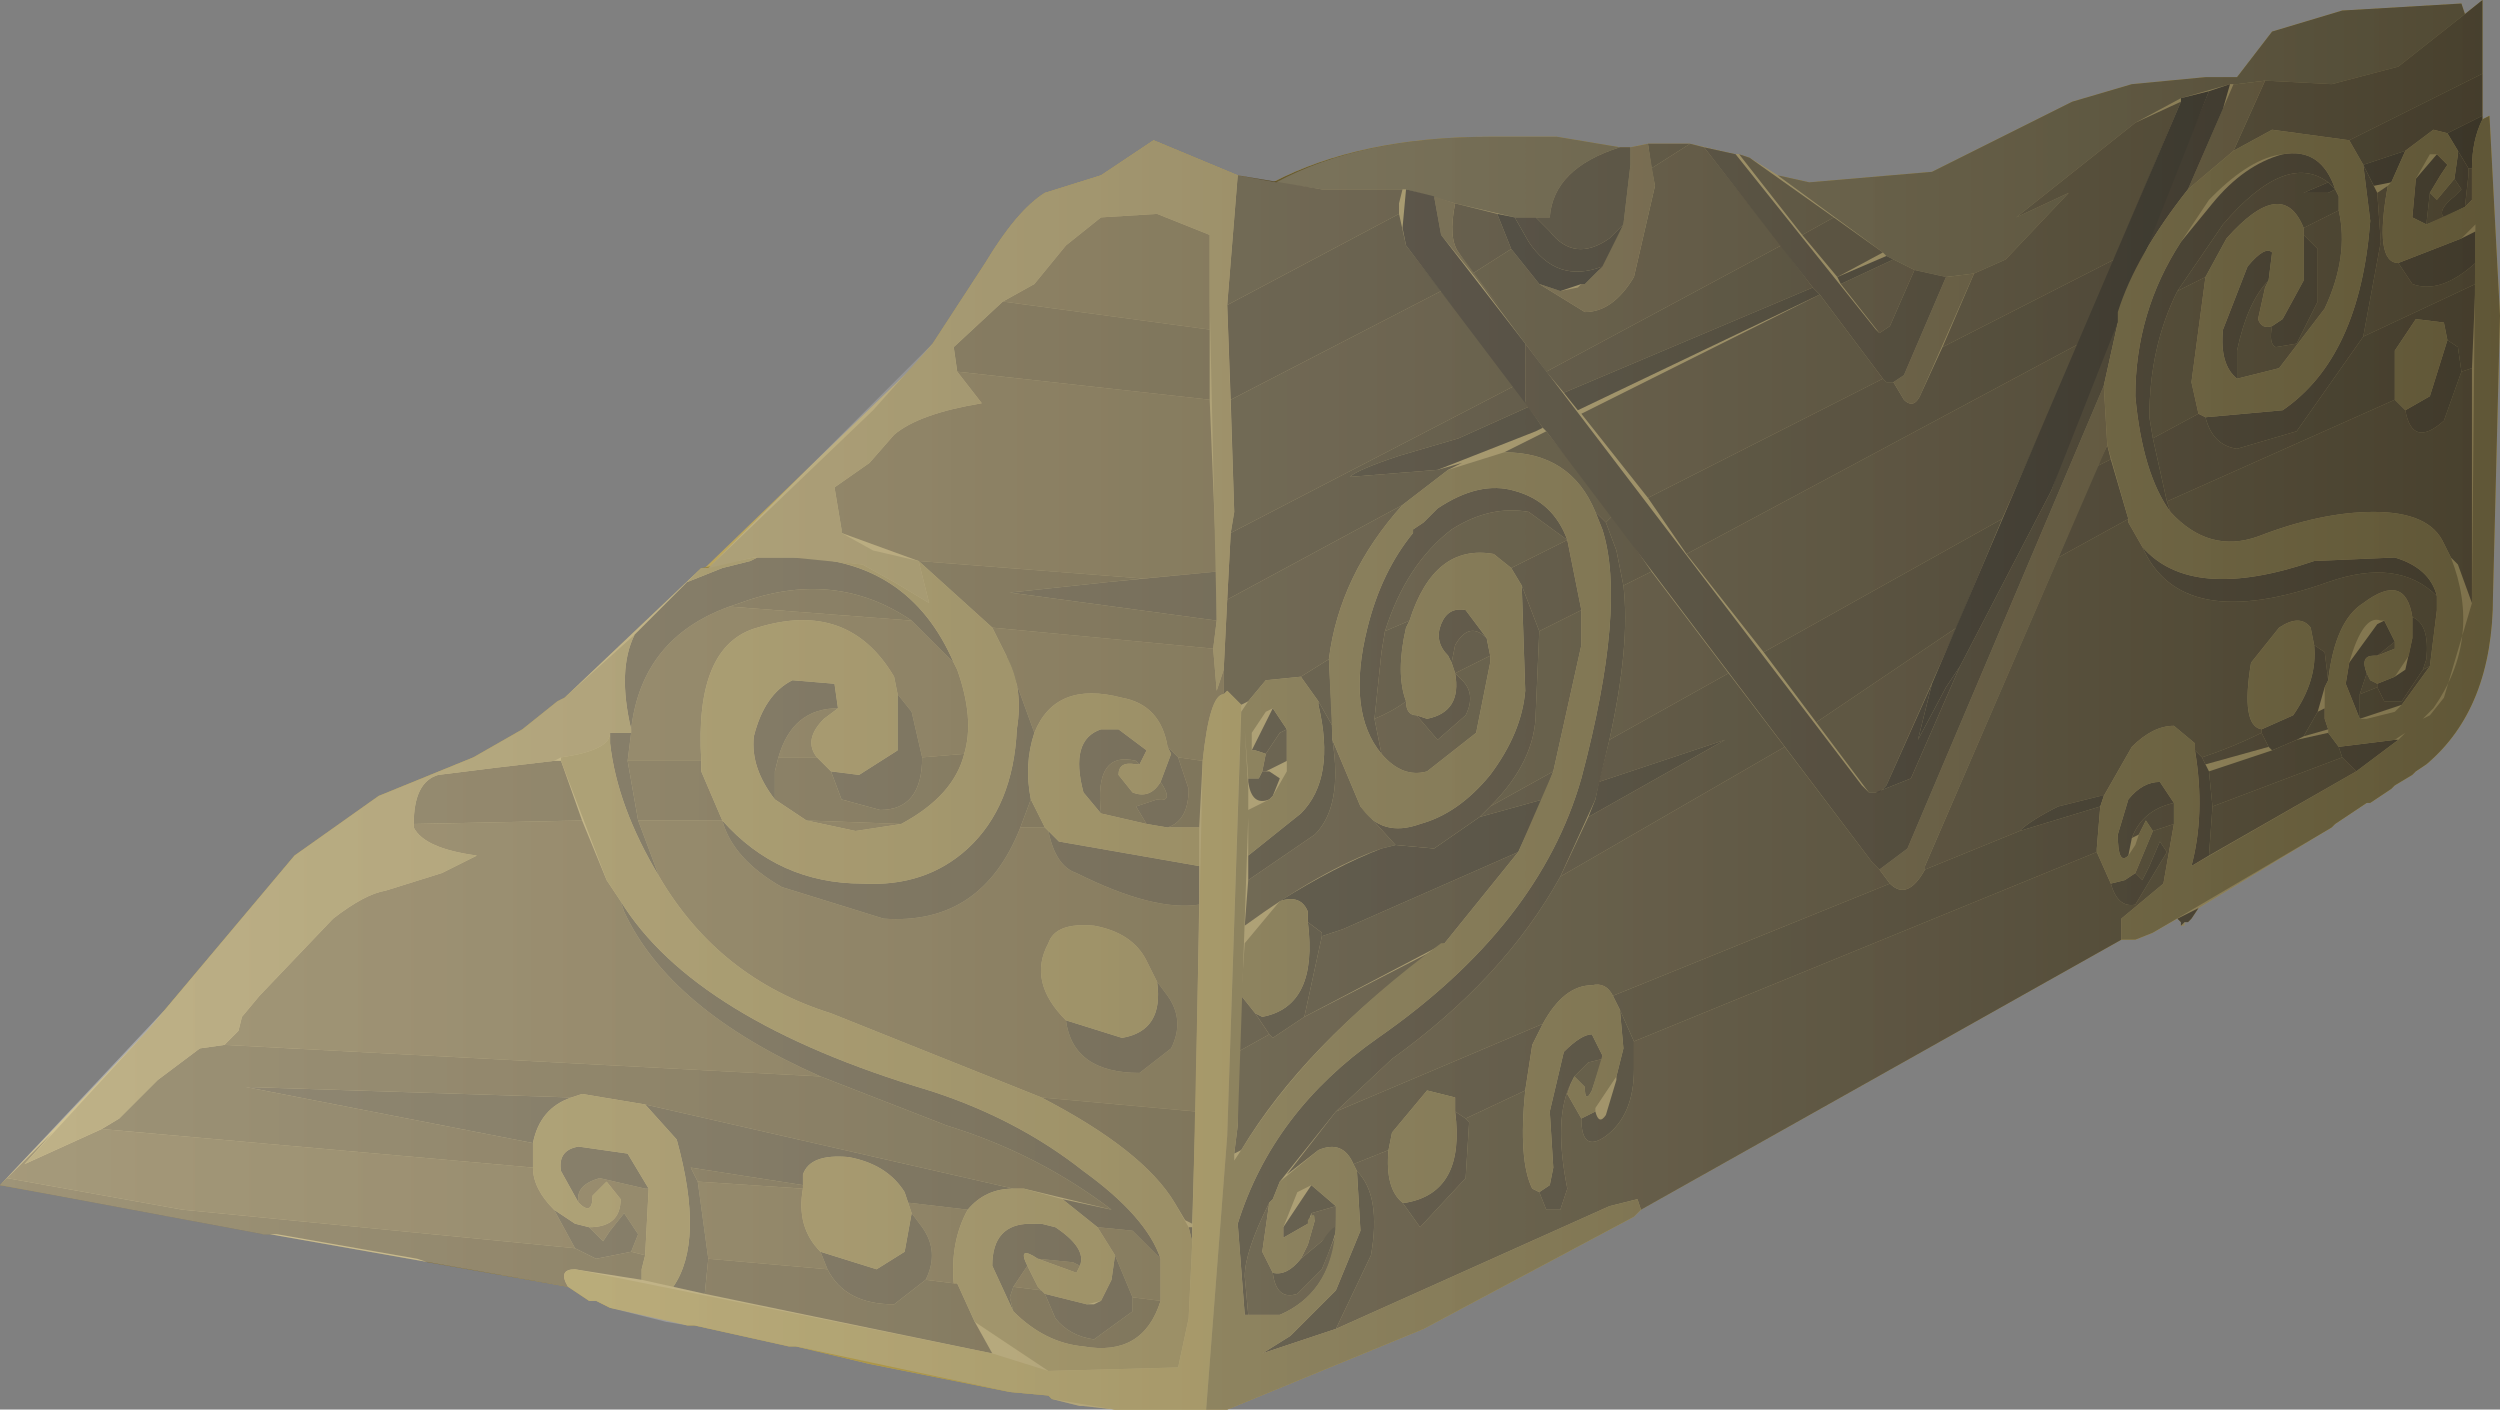 <?xml version="1.0" encoding="UTF-8" standalone="no"?>
<svg xmlns:xlink="http://www.w3.org/1999/xlink" height="20.1px" width="35.65px" xmlns="http://www.w3.org/2000/svg">
  <rect width="100%" height="100%" fill="#808080" stroke="none"/>
  <g transform="matrix(1.0, 0.0, 0.0, 1.0, 0.0, 0.0)">
    <use height="20.1" transform="matrix(1.0, 0.0, 0.0, 1.0, 0.0, 0.0)" width="35.65" xlink:href="#shape0"/>
    <use height="20.1" transform="matrix(1.0, 0.0, 0.0, 1.0, 0.0, 0.0)" width="35.65" xlink:href="#sprite0"/>
  </g>
  <defs>
    <g id="shape0" transform="matrix(1.0, 0.0, 0.0, 1.0, 0.0, 0.0)">
      <path d="M4.2 12.2 L5.4 11.35 6.75 10.8 7.45 10.4 7.95 10.0 8.05 9.95 10.0 8.1 10.05 8.1 13.0 5.25 13.3 4.9 14.05 3.75 Q14.5 3.0 14.9 2.75 L15.7 2.5 16.45 2.0 17.65 2.5 18.15 2.6 Q19.4 1.95 21.25 1.95 L22.2 1.95 23.1 2.1 23.25 2.1 23.5 2.05 24.1 2.05 24.75 2.2 24.8 2.2 24.95 2.25 25.35 2.5 25.8 2.6 27.55 2.45 29.55 1.45 30.4 1.2 31.45 1.1 31.9 1.1 32.4 0.45 33.4 0.15 35.1 0.05 35.15 0.2 35.4 0.0 35.4 1.7 35.5 1.65 35.65 4.5 35.55 8.5 Q35.55 10.1 34.6 10.9 L34.45 11.0 34.4 11.05 34.15 11.2 34.1 11.25 33.8 11.45 33.75 11.45 33.3 11.75 33.25 11.8 31.35 12.95 31.25 13.1 31.2 13.15 31.15 13.15 31.15 13.2 31.1 13.2 31.1 13.15 31.05 13.1 30.7 13.3 30.45 13.4 30.25 13.4 23.4 17.25 23.3 17.35 20.3 18.95 17.5 20.1 15.9 20.1 15.45 20.05 15.4 20.05 15.0 19.95 14.95 19.9 14.4 19.85 12.4 19.45 11.35 19.2 11.25 19.2 9.9 18.9 9.8 18.9 9.45 18.8 8.7 18.65 8.5 18.55 8.4 18.55 8.1 18.35 3.85 17.6 3.75 17.6 3.65 17.55 0.0 16.9 2.1 14.7 2.35 14.4 4.2 12.2" fill="#bba55d" fill-rule="evenodd" stroke="none"/>
      <path d="M33.4 0.15 L35.1 0.05 35.15 0.2 34.2 0.95 33.25 1.2 32.3 1.15 31.9 1.2 31.8 1.2 31.1 1.4 30.45 1.75 28.75 3.1 29.5 2.75 28.6 3.7 28.15 3.9 27.75 3.95 27.3 3.85 26.9 3.65 26.85 3.6 25.35 2.5 25.8 2.6 27.55 2.45 29.55 1.45 30.4 1.2 31.45 1.1 31.9 1.1 32.4 0.45 33.4 0.15" fill="#665a31" fill-rule="evenodd" stroke="none"/>
      <path d="M21.6 3.1 L20.75 2.9 20.05 2.7 18.85 2.7 18.15 2.6 Q19.4 1.95 21.25 1.95 L22.2 1.95 23.1 2.1 Q22.15 2.4 22.1 3.1 L21.6 3.1" fill="#665a31" fill-rule="evenodd" stroke="none"/>
      <path d="M14.8 17.95 L15.3 18.0 15.4 18.05 15.35 18.15 14.8 17.95" fill="#766434" fill-rule="evenodd" stroke="none"/>
      <path d="M14.45 18.35 L14.65 18.05 14.8 18.35 14.85 18.4 14.45 18.35" fill="#766434" fill-rule="evenodd" stroke="none"/>
      <path d="M16.25 15.3 L16.7 14.95 Q16.9 14.55 16.65 14.2 L16.5 14.0 16.35 13.7 Q16.15 13.3 15.6 13.2 15.05 13.15 14.95 13.45 14.65 14.0 15.2 14.55 15.3 15.3 16.25 15.3 M11.85 14.45 Q10.25 13.95 9.4 12.5 L9.1 11.7 10.3 11.7 Q10.45 12.25 11.15 12.65 L12.6 13.1 Q14.0 13.2 14.55 11.8 L14.9 11.8 14.95 11.85 Q15.05 12.35 15.35 12.45 16.45 13.0 17.1 12.9 L17.05 15.85 14.85 15.65 11.85 14.45" fill="#766434" fill-rule="evenodd" stroke="none"/>
      <path d="M8.65 12.55 L8.85 12.85 8.9 13.0 Q9.55 14.4 11.7 15.35 L3.2 14.9 3.4 14.7 3.45 14.5 3.7 14.2 4.75 13.1 Q5.2 12.75 5.5 12.7 L6.3 12.45 6.8 12.2 Q6.05 12.1 5.9 11.8 L5.9 11.75 8.3 11.7 8.65 12.55" fill="#766434" fill-rule="evenodd" stroke="none"/>
      <path d="M9.2 16.95 L9.25 16.95 9.2 17.9 9.0 17.85 9.1 17.6 8.9 17.3 8.7 17.55 8.6 17.7 8.4 17.5 Q8.85 17.5 8.85 17.1 L8.65 16.85 8.45 17.05 Q8.45 17.35 8.25 17.15 8.2 16.9 8.55 16.8 L9.2 16.95" fill="#766434" fill-rule="evenodd" stroke="none"/>
      <path d="M8.95 10.85 L9.0 10.45 9.0 10.4 Q9.15 9.1 10.4 8.65 L13.0 8.85 13.6 9.45 13.65 9.55 Q13.9 10.25 13.75 10.75 L13.15 10.8 13.0 10.15 12.8 9.9 12.75 9.65 Q12.1 8.55 10.8 8.95 9.9 9.2 10.0 10.85 L8.95 10.85" fill="#766434" fill-rule="evenodd" stroke="none"/>
      <path d="M16.55 17.95 L16.55 18.55 16.15 18.5 15.9 17.9 15.65 17.5 16.15 17.55 16.55 17.95" fill="#766434" fill-rule="evenodd" stroke="none"/>
      <path d="M12.0 7.6 L12.0 7.55 11.9 6.95 12.4 6.6 12.75 6.2 Q13.1 5.9 14.0 5.75 L13.65 5.3 17.25 5.7 17.35 8.15 16.3 8.25 13.1 8.0 12.0 7.6" fill="#766434" fill-rule="evenodd" stroke="none"/>
      <path d="M11.1 10.8 Q11.3 10.1 11.95 10.1 L11.75 10.25 Q11.45 10.55 11.65 10.8 L11.1 10.8" fill="#766434" fill-rule="evenodd" stroke="none"/>
      <path d="M13.0 17.3 L12.95 17.15 13.8 17.25 Q13.55 17.7 13.6 18.3 L13.2 18.25 Q13.4 17.85 13.15 17.5 L13.0 17.3" fill="#766434" fill-rule="evenodd" stroke="none"/>
      <path d="M12.2 11.85 L11.5 11.7 12.85 11.75 12.2 11.85" fill="#766434" fill-rule="evenodd" stroke="none"/>
      <path d="M11.45 16.95 Q11.35 17.5 11.7 17.85 L11.8 18.1 10.1 17.95 9.95 16.85 11.45 16.95" fill="#766434" fill-rule="evenodd" stroke="none"/>
      <path d="M7.9 17.25 L8.2 17.8 2.6 17.25 0.1 16.8 0.75 16.15 0.35 16.6 1.45 16.1 7.6 16.65 Q7.6 16.95 7.9 17.25" fill="#766434" fill-rule="evenodd" stroke="none"/>
      <path d="M14.35 9.35 L14.15 8.95 17.3 9.25 17.35 9.85 17.45 9.55 17.45 9.9 Q17.25 9.9 17.15 10.85 L16.8 10.8 16.65 10.65 Q16.55 10.05 16.0 9.95 15.05 9.7 14.75 10.45 L14.35 9.35" fill="#766434" fill-rule="evenodd" stroke="none"/>
      <path d="M17.25 4.7 L14.3 4.3 14.75 4.05 15.2 3.5 15.7 3.1 16.5 3.05 17.25 3.35 17.25 4.3 17.25 4.7" fill="#766434" fill-rule="evenodd" stroke="none"/>
      <path d="M8.2 17.8 L8.5 17.95 9.0 17.85 9.2 17.9 9.15 18.1 9.15 18.25 8.2 18.1 Q7.95 18.1 8.1 18.35 L6.1 18.0 5.95 17.95 3.95 17.6 3.75 17.6 0.0 16.9 0.1 16.8 2.6 17.25 8.2 17.8" fill="#6a5a2f" fill-rule="evenodd" stroke="none"/>
      <path d="M16.15 18.7 L16.15 18.5 16.55 18.55 Q16.3 19.35 15.45 19.2 14.9 19.15 14.45 18.7 L14.4 18.5 14.45 18.35 14.85 18.4 14.9 18.45 15.05 18.8 Q15.25 19.05 15.6 19.1 L16.15 18.7" fill="#6a5a2f" fill-rule="evenodd" stroke="none"/>
      <path d="M10.05 18.45 L10.1 17.95 11.8 18.1 Q12.05 18.6 12.75 18.6 L13.2 18.25 13.6 18.3 13.65 18.3 13.9 18.85 14.15 19.3 10.05 18.45" fill="#6a5a2f" fill-rule="evenodd" stroke="none"/>
      <path d="M8.3 15.6 L8.15 15.65 3.5 15.5 7.6 16.3 7.6 16.65 1.45 16.1 1.7 15.95 2.25 15.4 2.85 14.95 3.2 14.9 11.7 15.35 13.5 16.05 Q14.8 16.45 15.85 17.25 L14.6 16.95 14.45 16.95 9.2 15.75 8.3 15.6" fill="#6a5a2f" fill-rule="evenodd" stroke="none"/>
      <path d="M16.75 17.15 Q16.3 16.4 14.85 15.65 L17.05 15.85 17.0 17.45 16.9 17.4 16.75 17.15" fill="#6a5a2f" fill-rule="evenodd" stroke="none"/>
      <path d="M9.95 16.85 L9.85 16.65 11.45 16.9 11.45 16.95 9.95 16.85" fill="#6a5a2f" fill-rule="evenodd" stroke="none"/>
      <path d="M14.9 11.8 L14.55 11.8 14.7 11.4 14.9 11.8" fill="#6a5a2f" fill-rule="evenodd" stroke="none"/>
      <path d="M12.85 11.75 L11.5 11.7 11.05 11.4 11.05 11.0 11.1 10.8 11.65 10.8 11.85 11.0 12.0 11.4 12.55 11.55 Q13.15 11.55 13.15 10.8 L13.75 10.75 Q13.6 11.35 12.85 11.75" fill="#6a5a2f" fill-rule="evenodd" stroke="none"/>
      <path d="M8.0 10.85 L8.3 11.7 5.9 11.75 Q5.9 11.15 6.25 11.05 L7.05 10.95 7.9 10.85 8.0 10.85" fill="#6a5a2f" fill-rule="evenodd" stroke="none"/>
      <path d="M9.1 11.7 L8.95 10.85 10.0 10.85 10.0 11.0 10.3 11.7 9.1 11.7" fill="#6a5a2f" fill-rule="evenodd" stroke="none"/>
      <path d="M17.15 10.85 L17.1 11.8 16.65 11.8 Q16.95 11.7 16.95 11.25 L16.8 10.8 17.15 10.85" fill="#6a5a2f" fill-rule="evenodd" stroke="none"/>
      <path d="M16.15 11.3 Q16.4 11.4 16.55 11.15 16.75 11.45 16.5 11.4 L16.2 11.5 16.35 11.75 15.7 11.6 Q15.6 10.7 16.2 10.85 L16.25 10.9 16.2 10.9 Q15.95 10.85 15.95 11.05 L16.15 11.3" fill="#6a5a2f" fill-rule="evenodd" stroke="none"/>
      <path d="M17.25 5.7 L13.65 5.3 13.6 4.95 14.3 4.3 17.25 4.7 17.25 5.7" fill="#6a5a2f" fill-rule="evenodd" stroke="none"/>
      <path d="M10.4 8.65 L10.55 8.6 Q11.9 8.1 13.0 8.85 L10.4 8.65" fill="#6a5a2f" fill-rule="evenodd" stroke="none"/>
      <path d="M15.8 8.3 L14.4 8.45 17.35 8.85 17.3 9.25 14.15 8.95 13.1 8.0 16.3 8.25 15.8 8.3" fill="#6a5a2f" fill-rule="evenodd" stroke="none"/>
      <path d="M15.8 8.3 L17.35 8.15 17.35 8.85 14.4 8.45 15.8 8.3" fill="#5c4f2d" fill-rule="evenodd" stroke="none"/>
      <path d="M17.0 17.7 L16.95 17.5 17.0 17.5 17.0 17.7" fill="#5c4f2d" fill-rule="evenodd" stroke="none"/>
      <path d="M7.6 16.3 L3.5 15.5 8.15 15.65 Q7.7 15.8 7.6 16.3" fill="#5c4f2d" fill-rule="evenodd" stroke="none"/>
      <path d="M27.9 8.95 L26.9 11.2 26.8 11.3 26.65 11.3 25.9 10.3 27.9 8.95" fill="#554825" fill-rule="evenodd" stroke="none"/>
      <path d="M29.9 12.15 L30.1 12.6 Q30.2 12.95 30.45 12.9 L30.9 12.15 30.8 12.0 30.65 12.35 30.55 12.55 30.45 12.45 30.7 11.85 31.0 11.75 30.85 12.6 30.25 13.1 30.25 13.4 23.4 17.25 23.35 17.1 22.95 17.2 19.05 18.95 19.55 17.9 Q19.7 17.05 19.35 16.7 L19.3 16.6 19.8 16.4 Q19.75 16.95 20.0 17.15 L20.25 17.5 20.9 16.8 20.95 16.0 20.9 15.95 21.75 15.55 Q21.65 16.55 21.85 16.95 L21.95 17.0 22.05 17.25 22.25 17.25 22.35 16.95 Q22.15 15.95 22.4 15.45 L22.35 15.6 22.55 15.95 Q22.55 16.45 22.9 16.2 23.3 15.9 23.3 15.25 L23.3 14.85 29.9 12.15" fill="#554825" fill-rule="evenodd" stroke="none"/>
      <path d="M18.6 14.5 L20.45 13.55 Q18.6 14.9 17.7 16.4 L17.6 16.45 17.65 16.05 17.65 15.0 18.1 14.75 18.15 14.8 18.6 14.5" fill="#554825" fill-rule="evenodd" stroke="none"/>
      <path d="M21.9 10.15 L21.95 9.0 22.55 8.7 22.55 9.2 22.15 11.0 21.25 11.5 Q21.9 10.85 21.9 10.15" fill="#554825" fill-rule="evenodd" stroke="none"/>
      <path d="M18.85 2.7 L20.0 2.7 19.95 2.9 19.95 3.05 17.5 4.35 17.65 2.5 18.85 2.7" fill="#554825" fill-rule="evenodd" stroke="none"/>
      <path d="M20.85 9.7 L20.75 9.6 21.25 9.35 21.25 9.45 21.05 10.45 20.35 11.0 Q20.0 11.1 19.7 10.75 L19.6 10.25 Q19.85 10.15 20.05 10.0 20.05 10.2 20.2 10.2 L20.5 10.55 20.9 10.2 Q21.05 9.9 20.85 9.7" fill="#554825" fill-rule="evenodd" stroke="none"/>
      <path d="M34.85 6.0 L35.1 5.3 35.25 5.25 35.25 8.6 35.05 8.05 34.95 7.95 34.85 7.75 Q34.65 7.3 33.85 7.3 33.1 7.3 32.2 7.65 31.5 7.9 30.95 7.3 L30.9 7.15 34.15 5.7 34.3 5.85 Q34.4 6.4 34.85 6.0" fill="#554825" fill-rule="evenodd" stroke="none"/>
      <path d="M33.6 11.0 L31.5 12.2 31.55 11.5 33.4 10.8 33.6 11.0" fill="#554825" fill-rule="evenodd" stroke="none"/>
      <path d="M35.25 2.4 L35.25 2.85 35.15 2.95 35.2 2.5 35.2 2.4 35.25 2.4" fill="#554825" fill-rule="evenodd" stroke="none"/>
      <path d="M35.0 2.8 Q34.75 3.0 34.85 3.1 L34.6 3.2 34.65 2.75 34.75 2.85 35.0 2.55 35.1 2.7 35.0 2.8" fill="#554825" fill-rule="evenodd" stroke="none"/>
      <path d="M22.45 15.35 L22.65 15.15 22.85 15.1 22.7 15.55 Q22.6 15.75 22.6 15.5 L22.45 15.35" fill="#554825" fill-rule="evenodd" stroke="none"/>
      <path d="M26.8 12.4 L26.95 12.6 23.0 14.2 Q22.9 14.0 22.7 14.05 22.3 14.05 22.0 14.6 L19.05 15.85 19.85 15.1 Q21.45 13.95 22.25 12.5 L25.45 10.65 26.7 12.3 26.8 12.4" fill="#554825" fill-rule="evenodd" stroke="none"/>
      <path d="M33.2 8.3 Q34.2 7.95 34.75 8.5 L34.75 8.7 34.65 9.5 34.55 9.55 34.6 9.4 Q34.65 8.9 34.4 8.8 34.3 8.15 33.7 8.6 33.3 8.85 33.2 9.7 L33.15 9.3 33.0 9.2 32.95 8.95 Q32.8 8.75 32.5 8.95 L32.1 9.45 Q31.95 10.35 32.25 10.4 L32.25 10.45 Q31.85 10.65 31.4 10.8 L31.3 10.7 31.3 10.6 31.0 10.35 Q30.7 10.35 30.4 10.65 L30.0 11.35 29.95 11.35 29.35 11.5 Q28.95 11.7 28.8 11.85 L27.45 12.4 27.45 12.35 29.35 7.95 30.35 7.4 30.35 7.45 30.55 7.8 Q31.1 9.05 33.2 8.3" fill="#554825" fill-rule="evenodd" stroke="none"/>
      <path d="M23.15 8.35 L23.55 8.15 24.65 9.6 22.95 10.55 Q23.25 9.2 23.15 8.35" fill="#554825" fill-rule="evenodd" stroke="none"/>
      <path d="M18.75 11.9 Q19.15 11.5 19.0 10.55 L19.4 11.5 19.9 12.05 19.7 12.1 Q18.85 12.4 17.75 13.2 L17.8 12.55 18.75 11.9" fill="#554825" fill-rule="evenodd" stroke="none"/>
      <path d="M33.9 9.8 L33.65 9.9 33.75 9.6 33.8 9.7 33.9 9.75 33.9 9.8" fill="#554825" fill-rule="evenodd" stroke="none"/>
      <path d="M17.45 9.55 L17.5 8.55 20.0 7.2 Q19.1 8.2 18.95 9.4 L18.55 9.65 18.05 9.7 17.8 10.0 17.7 10.05 17.5 9.85 17.45 9.9 17.45 9.55" fill="#554825" fill-rule="evenodd" stroke="none"/>
      <path d="M33.9 9.35 L34.15 9.15 34.15 9.25 33.9 9.35" fill="#554825" fill-rule="evenodd" stroke="none"/>
      <path d="M26.25 4.05 L27.0 3.7 27.3 3.85 26.95 4.65 26.8 4.75 26.25 4.05" fill="#554825" fill-rule="evenodd" stroke="none"/>
      <path d="M30.65 5.95 Q30.65 4.95 31.05 4.15 L31.45 3.95 31.25 5.45 31.35 5.9 30.7 6.25 30.65 5.95" fill="#554825" fill-rule="evenodd" stroke="none"/>
      <path d="M30.1 6.55 L29.9 6.65 30.05 6.35 30.1 6.55" fill="#554825" fill-rule="evenodd" stroke="none"/>
      <path d="M33.05 3.55 L32.85 3.35 32.85 3.25 33.35 3.0 Q33.5 3.65 33.15 4.4 L32.5 5.25 31.9 5.4 31.9 5.0 Q32.05 4.3 32.35 4.0 L32.3 4.1 32.2 4.55 Q32.25 4.7 32.4 4.65 32.35 4.9 32.45 4.95 L32.75 4.9 33.05 4.3 33.05 3.55" fill="#554825" fill-rule="evenodd" stroke="none"/>
      <path d="M22.55 5.9 L25.95 4.2 26.85 5.4 23.5 7.1 22.55 5.9" fill="#554825" fill-rule="evenodd" stroke="none"/>
      <path d="M24.95 2.25 L26.15 3.1 25.7 3.35 24.8 2.2 24.95 2.25" fill="#554825" fill-rule="evenodd" stroke="none"/>
      <path d="M22.35 7.7 L21.55 8.1 21.3 7.9 Q20.45 7.75 20.1 8.85 L19.75 9.0 Q20.05 8.05 20.7 7.55 21.25 7.2 21.8 7.3 L22.35 7.7" fill="#554825" fill-rule="evenodd" stroke="none"/>
      <path d="M22.05 5.3 L21.0 3.9 21.55 3.55 21.95 4.05 22.6 4.45 Q23.0 4.45 23.3 3.95 L23.6 2.65 23.55 2.4 24.1 2.05 24.3 2.1 25.4 3.5 22.05 5.3" fill="#554825" fill-rule="evenodd" stroke="none"/>
      <path d="M35.4 1.05 L33.5 2.0 32.4 1.85 31.85 2.15 32.3 1.15 33.25 1.2 34.2 0.95 35.15 0.2 35.4 0.0 35.4 1.05" fill="#554825" fill-rule="evenodd" stroke="none"/>
      <path d="M23.0 7.35 L22.9 7.45 22.75 7.3 Q22.4 6.45 21.45 6.45 L22.05 6.15 23.0 7.35" fill="#554825" fill-rule="evenodd" stroke="none"/>
      <path d="M28.55 7.4 L25.15 9.3 24.05 7.9 29.65 4.9 28.55 7.4" fill="#554825" fill-rule="evenodd" stroke="none"/>
      <path d="M33.95 3.45 L33.9 2.75 34.05 2.65 Q33.85 3.75 34.2 3.75 L34.4 4.05 Q34.8 4.2 35.3 3.75 L35.3 4.05 33.7 4.8 33.95 3.45" fill="#554825" fill-rule="evenodd" stroke="none"/>
      <path d="M30.15 3.7 L27.7 4.95 28.15 3.9 28.6 3.7 29.5 2.75 28.75 3.1 30.45 1.75 31.1 1.45 30.15 3.7" fill="#554825" fill-rule="evenodd" stroke="none"/>
      <path d="M18.7 17.35 L18.7 17.3 19.05 17.2 19.05 17.35 19.05 17.5 18.85 17.7 18.55 17.95 18.65 17.75 18.75 17.4 18.7 17.35 18.65 17.45 18.65 17.4 18.7 17.35 M18.15 18.15 Q18.2 18.55 18.5 18.45 L18.85 18.1 19.05 17.6 Q18.95 18.45 18.25 18.75 L17.8 18.75 17.75 18.2 Q17.75 17.85 18.1 17.15 L18.0 17.85 18.15 18.15" fill="#554825" fill-rule="evenodd" stroke="none"/>
      <path d="M21.6 5.5 L17.55 7.6 17.6 7.3 17.55 5.7 20.55 4.15 21.6 5.5" fill="#554825" fill-rule="evenodd" stroke="none"/>
      <path d="M34.55 9.55 L34.65 9.5 34.25 10.05 33.65 10.25 33.65 9.9 33.9 9.8 34.0 10.0 34.25 10.0 34.55 9.55" fill="#4e4222" fill-rule="evenodd" stroke="none"/>
      <path d="M31.45 10.9 L31.4 10.8 Q31.85 10.65 32.25 10.45 L32.35 10.65 31.45 10.9" fill="#4e4222" fill-rule="evenodd" stroke="none"/>
      <path d="M32.85 10.5 L33.05 10.15 33.15 10.1 33.15 10.25 33.2 10.4 32.85 10.5" fill="#4e4222" fill-rule="evenodd" stroke="none"/>
      <path d="M31.0 11.45 L31.0 11.75 30.7 11.85 30.6 11.7 30.5 11.9 30.4 11.95 Q30.55 11.55 31.0 11.45" fill="#4e4222" fill-rule="evenodd" stroke="none"/>
      <path d="M27.45 12.4 L28.8 11.85 29.95 11.5 29.9 12.1 29.9 12.15 23.3 14.85 23.1 14.4 23.0 14.2 26.95 12.6 Q27.2 12.85 27.45 12.4" fill="#4e4222" fill-rule="evenodd" stroke="none"/>
      <path d="M32.4 10.7 L32.75 10.55 33.2 10.45 33.35 10.65 33.4 10.8 31.55 11.5 31.5 11.0 32.4 10.7" fill="#4e4222" fill-rule="evenodd" stroke="none"/>
      <path d="M22.0 14.6 L21.85 14.9 21.75 15.55 20.9 15.95 20.75 15.85 20.75 15.65 20.35 15.55 19.85 16.15 19.8 16.4 19.3 16.6 Q19.15 16.25 18.8 16.4 L18.35 16.75 19.05 15.85 22.0 14.6" fill="#4e4222" fill-rule="evenodd" stroke="none"/>
      <path d="M35.05 4.95 L34.9 4.85 34.85 4.6 34.45 4.55 34.15 5.0 34.15 5.7 30.9 7.15 30.7 6.25 31.35 5.9 31.45 5.95 Q31.55 6.35 31.9 6.4 L32.75 6.15 33.7 4.8 35.3 4.05 35.25 5.25 35.1 5.3 35.05 4.95" fill="#4e4222" fill-rule="evenodd" stroke="none"/>
      <path d="M20.6 13.45 L18.6 14.5 18.85 13.35 19.15 13.25 21.65 12.15 20.6 13.45" fill="#4e4222" fill-rule="evenodd" stroke="none"/>
      <path d="M17.9 14.45 L18.1 14.75 17.65 15.0 17.7 14.2 17.9 14.45" fill="#4e4222" fill-rule="evenodd" stroke="none"/>
      <path d="M22.8 11.15 L22.95 10.55 24.65 9.6 25.45 10.65 22.25 12.5 22.65 11.65 24.6 10.55 22.8 11.15" fill="#4e4222" fill-rule="evenodd" stroke="none"/>
      <path d="M28.55 7.4 L27.9 8.95 25.9 10.3 25.15 9.3 28.55 7.4" fill="#4e4222" fill-rule="evenodd" stroke="none"/>
      <path d="M21.1 11.65 L21.25 11.5 22.15 11.0 22.0 11.4 21.1 11.65" fill="#4e4222" fill-rule="evenodd" stroke="none"/>
      <path d="M29.35 7.95 L29.9 6.65 30.1 6.55 30.35 7.4 29.35 7.95" fill="#4e4222" fill-rule="evenodd" stroke="none"/>
      <path d="M21.25 9.35 L20.75 9.6 20.7 9.45 20.75 9.2 Q20.95 8.85 21.2 9.1 L21.25 9.35" fill="#4e4222" fill-rule="evenodd" stroke="none"/>
      <path d="M18.95 9.4 L19.0 10.35 18.8 10.0 18.55 9.65 18.95 9.4" fill="#4e4222" fill-rule="evenodd" stroke="none"/>
      <path d="M35.4 1.05 L35.4 1.65 34.9 1.9 34.7 1.85 34.3 2.15 33.7 2.35 33.5 2.0 35.4 1.05" fill="#4e4222" fill-rule="evenodd" stroke="none"/>
      <path d="M22.55 8.7 L21.95 9.0 21.7 8.35 21.55 8.1 22.35 7.7 22.55 8.7" fill="#4e4222" fill-rule="evenodd" stroke="none"/>
      <path d="M33.2 2.75 L33.3 2.7 33.35 2.8 33.35 3.0 32.85 3.25 Q32.55 2.5 31.75 3.4 L31.45 3.95 31.05 4.15 31.7 3.2 Q32.6 2.15 33.2 2.6 L32.85 2.75 33.2 2.75" fill="#4e4222" fill-rule="evenodd" stroke="none"/>
      <path d="M30.15 3.7 L29.65 4.9 24.05 7.9 23.5 7.1 26.85 5.4 26.9 5.45 27.0 5.45 27.15 5.7 Q27.3 5.85 27.4 5.6 L27.7 4.95 30.15 3.7" fill="#4e4222" fill-rule="evenodd" stroke="none"/>
      <path d="M23.05 7.85 L22.9 7.45 23.0 7.35 23.55 8.15 23.15 8.35 23.05 7.85" fill="#4e4222" fill-rule="evenodd" stroke="none"/>
      <path d="M18.35 10.85 L18.05 11.0 18.0 11.0 18.05 10.75 18.25 10.45 18.35 10.4 18.35 10.85" fill="#4e4222" fill-rule="evenodd" stroke="none"/>
      <path d="M19.75 9.0 L20.1 8.85 20.05 8.95 Q19.9 9.6 20.05 10.0 19.85 10.15 19.6 10.25 L19.7 9.3 19.75 9.0" fill="#4e4222" fill-rule="evenodd" stroke="none"/>
      <path d="M20.8 3.6 Q20.65 3.4 20.75 2.9 L21.35 3.05 21.55 3.55 21.0 3.9 20.8 3.6" fill="#4e4222" fill-rule="evenodd" stroke="none"/>
      <path d="M20.55 4.15 L17.55 5.7 17.5 4.35 19.95 3.05 20.05 3.5 20.55 4.15" fill="#4e4222" fill-rule="evenodd" stroke="none"/>
      <path d="M23.55 2.4 L23.5 2.05 24.1 2.05 23.55 2.4" fill="#4e4222" fill-rule="evenodd" stroke="none"/>
      <path d="M26.85 3.6 L26.2 3.95 25.7 3.35 26.15 3.1 26.85 3.6" fill="#4e4222" fill-rule="evenodd" stroke="none"/>
      <path d="M20.85 6.6 L20.65 6.7 20.0 7.2 17.5 8.55 17.55 7.6 21.6 5.5 21.8 5.8 20.8 6.25 19.95 6.5 Q19.35 6.7 19.25 6.8 L20.5 6.7 20.85 6.6" fill="#4e4222" fill-rule="evenodd" stroke="none"/>
      <path d="M25.85 4.1 L22.3 5.6 22.05 5.3 25.4 3.5 25.85 4.1" fill="#4e4222" fill-rule="evenodd" stroke="none"/>
      <path d="M26.2 3.95 L26.9 3.65 27.0 3.7 26.25 4.05 26.2 3.95" fill="#3d341b" fill-rule="evenodd" stroke="none"/>
      <path d="M19.95 6.5 L20.8 6.25 21.8 5.8 22.0 6.1 21.9 6.15 20.5 6.7 19.25 6.8 Q19.35 6.7 19.95 6.5" fill="#3d341b" fill-rule="evenodd" stroke="none"/>
      <path d="M25.95 4.2 L22.5 5.85 22.3 5.6 25.85 4.1 25.95 4.2" fill="#3d341b" fill-rule="evenodd" stroke="none"/>
      <path d="M34.9 1.9 L35.4 1.65 35.4 1.7 Q35.25 2.0 35.25 2.4 L35.2 2.4 35.05 2.15 34.9 1.9" fill="#3d341b" fill-rule="evenodd" stroke="none"/>
      <path d="M33.85 2.65 L33.7 2.35 34.3 2.15 34.1 2.6 33.85 2.65" fill="#3d341b" fill-rule="evenodd" stroke="none"/>
      <path d="M33.2 2.6 L33.3 2.7 33.2 2.75 32.85 2.75 33.2 2.6" fill="#3d341b" fill-rule="evenodd" stroke="none"/>
      <path d="M22.8 11.15 L24.6 10.55 22.65 11.65 22.75 11.4 22.8 11.15" fill="#3d341b" fill-rule="evenodd" stroke="none"/>
      <path d="M20.45 12.1 L21.1 11.65 22.0 11.4 21.65 12.15 19.15 13.25 18.85 13.35 18.85 13.3 18.65 13.15 18.65 13.0 Q18.55 12.75 18.25 12.85 19.05 12.35 19.7 12.1 L19.9 12.05 20.45 12.1" fill="#3d341b" fill-rule="evenodd" stroke="none"/>
      <path d="M29.95 11.35 L30.0 11.35 29.95 11.5 28.8 11.85 Q28.95 11.7 29.35 11.5 L29.95 11.35" fill="#3d341b" fill-rule="evenodd" stroke="none"/>
      <path d="M31.2 2.7 L31.85 1.2 31.9 1.2 32.3 1.15 31.85 2.15 31.2 2.7" fill="#6e5e31" fill-rule="evenodd" stroke="none"/>
      <path d="M30.0 5.5 L30.05 6.35 27.45 12.35 27.45 12.4 Q27.2 12.85 26.95 12.6 L26.8 12.4 27.2 12.1 30.0 5.5" fill="#6e5e31" fill-rule="evenodd" stroke="none"/>
      <path d="M20.75 2.9 Q20.65 3.4 20.8 3.6 L21.4 4.4 20.55 3.35 20.45 2.8 20.75 2.9" fill="#6e5e31" fill-rule="evenodd" stroke="none"/>
      <path d="M28.15 3.9 L27.4 5.6 Q27.3 5.85 27.15 5.7 L27.0 5.45 27.15 5.35 27.75 3.95 28.15 3.9" fill="#6e5e31" fill-rule="evenodd" stroke="none"/>
      <path d="M22.0 6.1 L21.75 5.75 21.75 4.9 26.55 11.2 26.65 11.3 26.75 11.3 27.25 11.1 27.95 9.5 29.25 7.0 29.95 5.0 30.2 4.6 30.0 5.5 27.2 12.1 26.8 12.4 26.7 12.3 22.05 6.15 22.0 6.1" fill="#463b1f" fill-rule="evenodd" stroke="none"/>
      <path d="M24.3 2.1 L24.75 2.2 26.75 4.7 26.8 4.75 26.95 4.65 27.3 3.85 27.75 3.95 27.15 5.35 27.0 5.45 26.9 5.45 26.85 5.4 25.95 4.2 25.85 4.1 24.3 2.1" fill="#463b1f" fill-rule="evenodd" stroke="none"/>
      <path d="M20.0 3.25 L20.05 2.7 20.45 2.8 20.55 3.35 21.75 4.9 21.75 5.75 20.05 3.5 20.0 3.25" fill="#382f19" fill-rule="evenodd" stroke="none"/>
      <path d="M27.75 9.8 L27.95 9.5 27.25 11.1 26.75 11.3 26.8 11.3 26.9 11.2 27.55 9.75 27.35 10.55 27.75 9.8" fill="#382f19" fill-rule="evenodd" stroke="none"/>
      <path d="M31.7 1.55 L31.2 2.7 Q30.45 3.65 30.2 4.45 L30.2 4.6 29.95 5.0 31.5 1.3 31.8 1.2 31.7 1.55" fill="#382f19" fill-rule="evenodd" stroke="none"/>
      <path d="M31.1 1.45 L31.1 1.4 31.5 1.3 29.25 7.0 27.95 9.5 27.75 9.8 27.35 10.55 27.55 9.75 31.1 1.45" fill="#302916" fill-rule="evenodd" stroke="none"/>
      <path d="M22.6 4.05 L22.8 3.85 23.15 3.2 23.25 2.35 23.25 2.1 23.5 2.05 23.6 2.65 23.3 3.95 Q23.0 4.45 22.6 4.45 L21.95 4.05 22.25 4.15 22.5 4.1 22.55 4.05 22.6 4.05" fill="#766434" fill-rule="evenodd" stroke="none"/>
      <path d="M22.1 3.1 Q22.15 2.4 23.1 2.1 L23.25 2.1 23.25 2.35 23.15 3.2 22.95 3.4 Q22.45 3.75 22.1 3.3 L21.9 3.1 22.1 3.1" fill="#463b1f" fill-rule="evenodd" stroke="none"/>
      <path d="M21.8 3.45 L21.6 3.1 21.9 3.1 22.1 3.3 Q22.45 3.75 22.95 3.4 L23.15 3.2 22.85 3.8 Q22.2 4.05 21.8 3.45" fill="#382f19" fill-rule="evenodd" stroke="none"/>
      <path d="M21.55 3.55 L21.35 3.05 21.6 3.1 21.8 3.45 Q22.2 4.05 22.85 3.8 L22.6 4.05 22.55 4.05 22.25 4.15 21.95 4.05 21.55 3.55" fill="#302916" fill-rule="evenodd" stroke="none"/>
      <path d="M34.3 9.55 L34.4 9.1 34.4 8.8 Q34.65 8.9 34.6 9.4 L34.55 9.55 34.25 10.0 34.0 10.0 33.9 9.8 33.9 9.75 34.15 9.65 34.3 9.55" fill="#463b1f" fill-rule="evenodd" stroke="none"/>
      <path d="M33.6 11.0 L33.4 10.8 33.35 10.65 34.15 10.55 34.2 10.55 33.6 11.0" fill="#463b1f" fill-rule="evenodd" stroke="none"/>
      <path d="M33.2 8.3 Q31.1 9.05 30.55 7.8 31.25 8.6 33.0 8.0 L34.15 7.95 Q34.65 8.1 34.75 8.5 34.2 7.95 33.2 8.3" fill="#463b1f" fill-rule="evenodd" stroke="none"/>
      <path d="M32.75 4.9 L32.45 4.95 Q32.35 4.9 32.4 4.65 L32.55 4.55 32.85 4.0 32.85 3.35 33.05 3.55 33.05 4.3 32.75 4.9" fill="#463b1f" fill-rule="evenodd" stroke="none"/>
      <path d="M31.9 5.0 L31.9 5.4 Q31.65 5.2 31.7 4.7 L32.05 3.8 Q32.3 3.5 32.4 3.6 L32.35 4.0 Q32.05 4.3 31.9 5.0" fill="#463b1f" fill-rule="evenodd" stroke="none"/>
      <path d="M33.45 9.75 L33.5 9.45 33.9 8.9 34.0 8.85 34.15 9.15 33.9 9.35 33.85 9.35 Q33.65 9.35 33.75 9.6 L33.65 9.9 33.65 10.25 33.45 9.75" fill="#463b1f" fill-rule="evenodd" stroke="none"/>
      <path d="M33.8 3.15 L33.7 2.35 33.9 2.75 33.95 3.45 33.7 4.8 32.75 6.15 31.9 6.4 Q31.55 6.35 31.45 5.95 L32.55 5.85 Q33.65 5.1 33.8 3.15" fill="#463b1f" fill-rule="evenodd" stroke="none"/>
      <path d="M33.3 2.7 L33.2 2.6 Q32.6 2.15 31.7 3.2 L31.05 4.15 Q30.65 4.95 30.65 5.95 L30.7 6.25 30.9 7.15 30.95 7.3 Q30.55 6.75 30.45 5.65 30.45 4.45 31.1 3.45 L31.55 2.9 Q32.0 2.35 32.55 2.2 33.1 2.1 33.3 2.7" fill="#463b1f" fill-rule="evenodd" stroke="none"/>
      <path d="M35.2 2.4 L35.2 2.5 35.15 2.95 34.85 3.1 Q34.75 3.0 35.0 2.8 L35.1 2.7 35.0 2.55 35.05 2.2 35.05 2.15 35.2 2.4" fill="#463b1f" fill-rule="evenodd" stroke="none"/>
      <path d="M34.65 2.75 L34.6 3.2 34.4 3.1 34.45 2.55 34.75 2.2 34.9 2.35 34.8 2.5 34.65 2.75" fill="#463b1f" fill-rule="evenodd" stroke="none"/>
      <path d="M34.4 4.05 L34.2 3.75 35.1 3.4 35.3 3.3 35.3 3.75 Q34.8 4.2 34.4 4.05" fill="#463b1f" fill-rule="evenodd" stroke="none"/>
      <path d="M31.25 13.1 L31.2 13.15 31.15 13.15 31.1 13.2 31.1 13.15 31.05 13.1 31.35 12.95 31.25 13.1" fill="#463b1f" fill-rule="evenodd" stroke="none"/>
      <path d="M31.4 10.8 L31.5 11.0 31.55 11.5 31.5 12.2 31.25 12.35 Q31.45 11.6 31.3 10.7 L31.4 10.8" fill="#463b1f" fill-rule="evenodd" stroke="none"/>
      <path d="M30.45 12.9 Q30.2 12.95 30.1 12.6 L30.3 12.55 30.45 12.45 30.55 12.55 30.65 12.35 30.8 12.0 30.9 12.15 30.45 12.9" fill="#463b1f" fill-rule="evenodd" stroke="none"/>
      <path d="M31.0 11.45 Q30.55 11.55 30.4 11.95 L30.35 12.2 Q30.2 12.35 30.2 11.9 L30.35 11.4 Q30.55 11.15 30.8 11.15 L31.0 11.45" fill="#463b1f" fill-rule="evenodd" stroke="none"/>
      <path d="M34.65 5.65 L34.9 4.85 35.05 4.95 35.1 5.3 34.85 6.0 Q34.4 6.4 34.3 5.85 L34.65 5.65" fill="#463b1f" fill-rule="evenodd" stroke="none"/>
      <path d="M33.0 9.2 L33.15 9.3 33.2 9.7 33.15 9.8 33.05 10.15 32.85 10.5 32.75 10.55 32.4 10.7 32.35 10.65 32.25 10.45 32.25 10.4 32.7 10.2 Q33.05 9.7 33.0 9.2" fill="#463b1f" fill-rule="evenodd" stroke="none"/>
      <path d="M18.85 18.1 L18.5 18.45 Q18.2 18.55 18.15 18.15 18.35 18.2 18.55 17.95 L18.85 17.7 Q19.25 17.15 18.85 18.1" fill="#463b1f" fill-rule="evenodd" stroke="none"/>
      <path d="M21.6 7.0 Q22.15 7.15 22.35 7.7 L21.8 7.3 Q21.25 7.2 20.7 7.55 20.05 8.05 19.75 9.0 L19.7 9.3 19.6 10.25 19.7 10.75 Q19.2 10.15 19.5 8.95 19.7 8.15 20.15 7.6 L20.15 7.55 20.3 7.45 20.5 7.25 Q21.1 6.85 21.6 7.0" fill="#463b1f" fill-rule="evenodd" stroke="none"/>
      <path d="M20.5 10.55 L20.2 10.2 20.35 10.25 Q20.85 10.15 20.75 9.6 L20.85 9.7 Q21.05 9.9 20.9 10.2 L20.5 10.55" fill="#463b1f" fill-rule="evenodd" stroke="none"/>
      <path d="M19.4 17.55 L19.35 16.7 Q19.7 17.05 19.55 17.9 L19.05 18.95 18.0 19.3 18.4 19.05 19.05 18.4 19.4 17.55" fill="#463b1f" fill-rule="evenodd" stroke="none"/>
      <path d="M19.05 17.2 L18.7 17.3 18.65 17.45 18.3 17.65 18.3 17.5 18.7 16.9 19.05 17.2" fill="#463b1f" fill-rule="evenodd" stroke="none"/>
      <path d="M21.7 8.35 L21.95 9.0 21.9 10.15 Q21.9 10.85 21.25 11.5 L21.1 11.65 20.45 12.1 19.9 12.05 19.4 11.5 Q19.7 11.95 20.25 11.75 20.8 11.6 21.25 11.05 21.7 10.45 21.75 9.85 L21.7 8.35" fill="#463b1f" fill-rule="evenodd" stroke="none"/>
      <path d="M22.75 11.4 L22.25 12.5 Q21.45 13.95 19.85 15.1 L19.05 15.85 18.25 16.85 18.15 17.1 18.1 17.15 Q17.75 17.85 17.75 18.2 L17.8 18.75 17.75 18.75 17.65 17.45 Q18.15 15.85 19.65 14.8 21.95 13.2 22.55 11.1 23.2 8.65 22.85 7.55 L22.75 7.3 22.9 7.45 23.05 7.85 23.15 8.35 Q23.25 9.2 22.95 10.55 L22.75 11.4" fill="#463b1f" fill-rule="evenodd" stroke="none"/>
      <path d="M20.75 9.2 L20.7 9.45 20.65 9.35 Q20.45 9.15 20.55 8.9 20.65 8.65 20.9 8.7 L21.2 9.1 Q20.95 8.85 20.75 9.2" fill="#463b1f" fill-rule="evenodd" stroke="none"/>
      <path d="M17.95 11.1 L18.0 11.0 18.1 11.0 18.25 11.1 18.15 11.35 18.1 11.4 Q17.85 11.5 17.8 11.15 L17.8 11.1 17.95 11.1" fill="#463b1f" fill-rule="evenodd" stroke="none"/>
      <path d="M18.8 10.0 L19.0 10.35 19.0 10.55 Q19.15 11.5 18.75 11.9 L17.8 12.55 17.8 12.2 18.55 11.6 Q19.05 11.1 18.8 10.05 L18.8 10.0" fill="#463b1f" fill-rule="evenodd" stroke="none"/>
      <path d="M18.35 10.4 L18.25 10.45 18.05 10.75 17.9 10.7 17.85 10.7 18.15 10.1 18.35 10.4" fill="#463b1f" fill-rule="evenodd" stroke="none"/>
      <path d="M22.65 15.15 L22.45 15.35 22.4 15.45 Q22.15 15.95 22.35 16.95 L22.25 17.25 22.05 17.25 21.95 17.0 22.1 16.9 22.15 16.65 22.1 15.85 22.3 15.0 Q22.55 14.75 22.7 14.75 L22.85 15.05 22.85 15.1 22.65 15.15" fill="#463b1f" fill-rule="evenodd" stroke="none"/>
      <path d="M23.1 14.4 L23.3 14.85 23.3 15.25 Q23.3 15.9 22.9 16.2 22.55 16.45 22.55 15.95 L22.75 15.85 Q22.8 16.05 22.9 15.9 L23.05 15.4 23.05 15.35 23.15 14.95 23.1 14.4" fill="#463b1f" fill-rule="evenodd" stroke="none"/>
      <path d="M18.0 14.5 Q18.8 14.35 18.65 13.15 L18.85 13.3 18.85 13.35 18.6 14.5 18.15 14.8 18.1 14.75 17.9 14.45 18.0 14.5" fill="#463b1f" fill-rule="evenodd" stroke="none"/>
      <path d="M20.75 15.85 L20.9 15.95 20.95 16.0 20.9 16.8 20.25 17.5 20.0 17.15 20.05 17.15 Q20.9 17.0 20.75 15.85" fill="#463b1f" fill-rule="evenodd" stroke="none"/>
      <path d="M34.3 5.85 L34.15 5.7 34.15 5.0 34.45 4.55 34.85 4.6 34.9 4.85 34.65 5.65 34.3 5.85" fill="#837236" fill-rule="evenodd" stroke="none"/>
      <path d="M32.7 10.2 L32.25 10.4 Q31.95 10.35 32.1 9.45 L32.5 8.95 Q32.8 8.75 32.95 8.95 L33.0 9.2 Q33.05 9.7 32.7 10.2" fill="#837236" fill-rule="evenodd" stroke="none"/>
      <path d="M23.1 14.4 L23.15 14.95 23.05 15.35 22.75 15.8 22.75 15.85 22.55 15.95 22.35 15.6 22.4 15.45 22.45 15.35 22.6 15.5 Q22.6 15.75 22.7 15.55 L22.85 15.05 22.7 14.75 Q22.55 14.75 22.3 15.0 L22.1 15.85 22.15 16.65 22.1 16.9 21.95 17.0 21.85 16.95 Q21.65 16.55 21.75 15.55 L21.85 14.9 22.0 14.6 Q22.3 14.05 22.7 14.05 22.9 14.0 23.0 14.2 L23.1 14.4" fill="#837236" fill-rule="evenodd" stroke="none"/>
      <path d="M17.7 14.2 L17.75 13.45 18.25 12.85 Q18.55 12.75 18.65 13.0 L18.65 13.15 Q18.8 14.35 18.0 14.5 L17.9 14.45 17.7 14.2" fill="#837236" fill-rule="evenodd" stroke="none"/>
      <path d="M20.75 15.85 Q20.9 17.0 20.05 17.15 L20.0 17.15 Q19.75 16.95 19.8 16.4 L19.85 16.15 20.35 15.55 20.75 15.65 20.75 15.85" fill="#837236" fill-rule="evenodd" stroke="none"/>
      <path d="M8.95 10.85 L9.1 11.7 9.4 12.5 Q8.8 11.5 8.7 10.6 L8.7 10.45 9.0 10.45 8.95 10.85" fill="#5c4f2d" fill-rule="evenodd" stroke="none"/>
      <path d="M10.8 7.95 L11.3 7.95 Q12.95 7.95 13.6 9.45 L13.0 8.85 Q11.9 8.1 10.55 8.6 L10.4 8.65 Q9.15 9.1 9.0 10.4 8.8 9.55 9.05 9.05 L9.8 8.3 10.3 8.1 10.7 8.0 10.8 7.95" fill="#5c4f2d" fill-rule="evenodd" stroke="none"/>
      <path d="M12.6 13.1 L11.15 12.65 Q10.45 12.25 10.3 11.7 11.1 12.6 12.3 12.6 13.2 12.65 13.8 12.1 14.45 11.5 14.5 10.4 14.6 9.8 14.35 9.35 L14.75 10.45 Q14.6 10.9 14.7 11.4 L14.55 11.8 Q14.0 13.2 12.6 13.1" fill="#5c4f2d" fill-rule="evenodd" stroke="none"/>
      <path d="M12.25 11.05 L12.8 10.7 12.8 9.9 13.0 10.15 13.15 10.8 Q13.15 11.55 12.55 11.55 L12.0 11.4 11.85 11.0 12.25 11.05" fill="#5c4f2d" fill-rule="evenodd" stroke="none"/>
      <path d="M11.7 15.35 Q9.55 14.4 8.9 13.0 L8.85 12.85 Q9.9 14.55 13.25 15.55 14.5 15.95 15.45 16.7 16.35 17.35 16.55 17.95 L16.15 17.55 15.65 17.5 15.15 17.1 15.85 17.25 Q14.8 16.45 13.5 16.05 L11.7 15.35" fill="#5c4f2d" fill-rule="evenodd" stroke="none"/>
      <path d="M15.05 18.8 L14.9 18.45 15.5 18.6 15.6 18.6 15.7 18.55 15.85 18.25 15.9 17.9 16.15 18.5 16.15 18.7 15.6 19.1 Q15.25 19.05 15.05 18.8" fill="#5c4f2d" fill-rule="evenodd" stroke="none"/>
      <path d="M14.85 17.45 L15.05 17.5 Q15.5 17.8 15.4 18.05 L15.3 18.0 14.8 17.95 Q14.5 17.75 14.65 18.05 L14.45 18.35 14.4 18.5 14.45 18.7 14.15 18.05 Q14.15 17.45 14.7 17.45 L14.85 17.45" fill="#5c4f2d" fill-rule="evenodd" stroke="none"/>
      <path d="M11.05 11.0 L11.05 11.4 Q10.7 10.95 10.75 10.5 10.9 9.9 11.3 9.7 L11.9 9.75 11.95 10.1 Q11.3 10.1 11.1 10.8 L11.05 11.0" fill="#5c4f2d" fill-rule="evenodd" stroke="none"/>
      <path d="M16.8 10.8 L16.95 11.25 Q16.95 11.7 16.65 11.8 L16.35 11.75 16.2 11.5 16.5 11.4 Q16.75 11.45 16.55 11.15 L16.7 10.75 16.65 10.65 16.8 10.8" fill="#5c4f2d" fill-rule="evenodd" stroke="none"/>
      <path d="M15.1 12.0 L17.1 12.35 17.1 12.9 Q16.45 13.0 15.35 12.45 15.05 12.35 14.95 11.85 L15.1 12.0" fill="#5c4f2d" fill-rule="evenodd" stroke="none"/>
      <path d="M16.2 10.85 Q15.6 10.7 15.7 11.6 L15.45 11.3 Q15.25 10.55 15.7 10.4 L15.95 10.4 16.35 10.7 16.25 10.9 16.2 10.85" fill="#5c4f2d" fill-rule="evenodd" stroke="none"/>
      <path d="M9.2 16.95 L8.55 16.8 Q8.2 16.9 8.25 17.15 L8.0 16.7 Q7.95 16.4 8.25 16.35 L8.95 16.45 9.25 16.95 9.2 16.95" fill="#5c4f2d" fill-rule="evenodd" stroke="none"/>
      <path d="M8.2 17.45 L8.4 17.5 8.6 17.7 8.7 17.55 8.9 17.3 9.1 17.6 9.0 17.85 8.5 17.95 8.2 17.8 7.9 17.25 8.2 17.45" fill="#5c4f2d" fill-rule="evenodd" stroke="none"/>
      <path d="M9.85 16.65 L9.95 16.85 10.1 17.95 10.05 18.45 9.6 18.35 Q10.05 17.7 9.65 16.25 L9.2 15.75 14.45 16.95 Q14.05 16.95 13.8 17.25 L12.95 17.15 12.9 17.0 Q12.65 16.6 12.1 16.5 11.55 16.45 11.45 16.75 L11.45 16.9 9.85 16.65" fill="#5c4f2d" fill-rule="evenodd" stroke="none"/>
      <path d="M16.5 14.0 L16.65 14.2 Q16.9 14.55 16.7 14.95 L16.25 15.3 Q15.3 15.3 15.2 14.55 L16.0 14.8 Q16.6 14.7 16.5 14.0" fill="#5c4f2d" fill-rule="evenodd" stroke="none"/>
      <path d="M12.75 18.6 Q12.05 18.6 11.8 18.1 L11.7 17.85 12.5 18.1 12.9 17.85 13.0 17.3 13.15 17.5 Q13.4 17.85 13.2 18.25 L12.75 18.6" fill="#5c4f2d" fill-rule="evenodd" stroke="none"/>
      <path d="M11.5 7.95 L12.3 8.05 12.75 8.3 13.25 8.6 13.1 8.0 14.15 8.95 14.35 9.35 Q14.6 9.8 14.5 10.4 14.45 11.5 13.8 12.1 13.2 12.65 12.3 12.6 11.1 12.6 10.3 11.7 L10.0 11.0 10.0 10.85 Q9.9 9.2 10.8 8.95 12.1 8.55 12.75 9.65 L12.8 9.9 12.8 10.7 12.25 11.05 11.85 11.0 11.65 10.8 Q11.45 10.55 11.75 10.25 L11.95 10.1 11.9 9.75 11.3 9.7 Q10.9 9.9 10.75 10.5 10.7 10.95 11.05 11.4 L11.5 11.7 12.2 11.85 12.85 11.75 Q13.6 11.35 13.75 10.75 13.9 10.25 13.65 9.55 L13.6 9.45 Q13.0 8.05 11.5 7.95" fill="#998540" fill-rule="evenodd" stroke="none"/>
      <path d="M10.7 8.0 L10.3 8.1 9.8 8.3 10.0 8.1 10.75 7.95 10.8 7.95 10.7 8.0" fill="#998540" fill-rule="evenodd" stroke="none"/>
      <path d="M8.65 12.55 L8.0 10.85 8.0 10.8 Q8.7 10.7 8.7 10.45 L8.7 10.6 Q8.8 11.5 9.4 12.5 10.25 13.95 11.85 14.45 L14.85 15.65 Q16.3 16.4 16.75 17.15 L16.95 17.5 17.0 17.7 17.0 17.75 16.95 18.8 16.8 19.5 14.95 19.55 13.9 18.85 13.65 18.3 13.6 18.3 Q13.55 17.7 13.8 17.25 14.05 16.95 14.45 16.95 L14.6 16.95 15.15 17.1 15.65 17.5 15.9 17.9 15.85 18.25 15.7 18.55 15.5 18.6 14.9 18.45 14.8 18.35 14.65 18.05 Q14.5 17.75 14.8 17.95 L15.35 18.15 15.4 18.05 Q15.5 17.8 15.05 17.5 L14.85 17.45 14.7 17.45 Q14.15 17.45 14.15 18.05 L14.45 18.7 Q14.9 19.15 15.45 19.2 16.3 19.35 16.55 18.55 L16.55 17.95 Q16.35 17.35 15.45 16.7 14.5 15.95 13.25 15.55 9.9 14.55 8.85 12.85 L8.65 12.55" fill="#998540" fill-rule="evenodd" stroke="none"/>
      <path d="M15.1 12.0 L14.9 11.8 14.7 11.4 Q14.6 10.9 14.75 10.45 15.05 9.7 16.0 9.95 16.55 10.05 16.65 10.65 L16.7 10.75 16.55 11.15 Q16.4 11.4 16.15 11.3 L15.95 11.05 Q15.95 10.85 16.2 10.9 L16.25 10.9 16.35 10.7 15.95 10.4 15.7 10.4 Q15.25 10.55 15.45 11.3 L15.7 11.6 16.35 11.75 16.65 11.8 17.1 11.8 17.1 12.35 15.1 12.0" fill="#998540" fill-rule="evenodd" stroke="none"/>
      <path d="M8.15 15.65 L8.3 15.6 9.2 15.75 9.65 16.25 Q10.05 17.7 9.6 18.35 L9.15 18.25 9.15 18.1 9.2 17.9 9.25 16.95 8.95 16.45 8.25 16.35 Q7.95 16.4 8.0 16.7 L8.25 17.15 Q8.45 17.35 8.45 17.05 L8.65 16.85 8.85 17.1 Q8.85 17.5 8.4 17.5 L8.2 17.45 7.9 17.25 Q7.6 16.95 7.6 16.65 L7.6 16.3 Q7.7 15.8 8.15 15.65" fill="#998540" fill-rule="evenodd" stroke="none"/>
      <path d="M16.5 14.0 Q16.6 14.7 16.0 14.8 L15.2 14.55 Q14.65 14.0 14.95 13.45 15.05 13.15 15.6 13.2 16.15 13.3 16.35 13.7 L16.5 14.0" fill="#998540" fill-rule="evenodd" stroke="none"/>
      <path d="M11.45 16.95 L11.45 16.75 Q11.55 16.45 12.1 16.5 12.65 16.6 12.9 17.0 L13.0 17.3 12.9 17.85 12.5 18.1 11.7 17.85 Q11.35 17.5 11.45 16.95" fill="#998540" fill-rule="evenodd" stroke="none"/>
      <path d="M9.9 18.9 L9.8 18.9 8.7 18.65 8.5 18.55 8.4 18.55 8.1 18.35 Q7.95 18.1 8.2 18.1 L14.15 19.3 14.95 19.55 16.8 19.5 16.95 18.8 17.0 17.75 17.15 10.85 Q17.25 9.9 17.45 9.9 L17.5 9.85 17.7 10.05 17.5 16.2 17.2 20.1 15.9 20.1 15.0 19.95 14.95 19.9 14.4 19.85 12.4 19.45 11.35 19.2 11.25 19.2 9.9 18.9" fill="#ac9647" fill-rule="evenodd" stroke="none"/>
      <path d="M17.95 11.1 L17.8 11.1 17.75 10.4 17.8 11.25 17.8 11.55 18.1 11.4 18.15 11.35 18.35 11.0 18.35 10.85 18.35 10.4 18.15 10.1 18.05 10.15 17.85 10.45 17.85 10.7 17.9 10.7 18.05 10.75 18.0 11.0 17.95 11.1 M20.65 6.7 L21.45 6.45 Q22.4 6.45 22.75 7.3 L22.85 7.55 Q23.2 8.65 22.55 11.1 21.95 13.2 19.65 14.8 18.15 15.85 17.65 17.45 L17.75 18.75 17.8 18.75 18.25 18.75 Q19.05 18.4 19.05 17.35 L19.05 17.2 18.7 16.9 18.5 17.0 18.3 17.5 18.3 17.65 18.65 17.45 18.65 17.4 Q18.75 17.25 18.75 17.4 L18.65 17.75 18.55 17.95 Q18.35 18.2 18.15 18.15 L18.0 17.85 18.1 17.15 18.15 17.1 18.25 16.85 18.8 16.4 Q19.15 16.25 19.3 16.6 L19.35 16.7 19.4 17.55 19.05 18.4 18.4 19.05 18.0 19.3 19.05 18.95 22.95 17.2 23.35 17.1 23.4 17.25 23.3 17.35 20.3 18.95 17.5 20.1 17.2 20.1 17.5 16.2 17.7 10.15 17.8 10.0 18.05 9.7 18.55 9.65 18.8 10.0 18.8 10.05 Q19.05 11.1 18.55 11.6 L17.8 12.2 17.8 11.65 17.65 16.05 17.6 16.45 17.6 16.55 17.7 16.4 Q18.65 14.85 20.55 13.45 L20.6 13.45 21.65 12.15 22.15 11.0 22.55 9.2 22.55 8.7 22.35 7.7 Q22.15 7.15 21.6 7.0 21.1 6.85 20.5 7.25 L20.3 7.45 20.15 7.55 20.15 7.6 Q19.7 8.15 19.5 8.95 19.2 10.15 19.7 10.75 20.0 11.1 20.35 11.0 L21.05 10.45 21.25 9.45 21.25 9.35 21.2 9.1 20.9 8.7 Q20.65 8.65 20.55 8.9 20.45 9.15 20.65 9.35 L20.7 9.45 20.75 9.6 Q20.85 10.15 20.35 10.25 L20.2 10.2 Q20.05 10.2 20.05 10.0 19.9 9.6 20.05 8.95 L20.1 8.85 Q20.45 7.75 21.3 7.9 L21.55 8.1 21.7 8.35 21.75 9.85 Q21.7 10.45 21.25 11.05 20.8 11.6 20.25 11.75 19.7 11.95 19.4 11.5 L19.0 10.55 18.95 9.4 Q19.1 8.2 20.0 7.2 L20.65 6.7" fill="#837236" fill-rule="evenodd" stroke="none"/>
      <path d="M34.7 1.85 L34.9 1.9 35.05 2.15 35.05 2.2 35.0 2.55 34.75 2.85 34.65 2.75 34.8 2.5 34.9 2.35 34.75 2.2 34.65 2.2 34.45 2.55 34.4 3.1 34.6 3.2 35.15 2.95 35.25 2.85 35.25 2.4 Q35.25 2.0 35.4 1.7 L35.5 1.65 35.65 4.5 35.55 8.5 Q35.55 10.1 34.6 10.9 L34.45 11.0 34.4 11.05 34.15 11.2 34.1 11.25 33.8 11.45 33.75 11.45 33.3 11.75 33.25 11.8 30.7 13.3 30.45 13.4 30.25 13.4 30.25 13.1 30.85 12.6 31.0 11.75 31.0 11.45 30.8 11.15 Q30.55 11.15 30.35 11.4 L30.2 11.9 Q30.2 12.35 30.35 12.2 L30.45 12.05 30.5 11.9 30.6 11.7 30.7 11.85 30.45 12.45 30.3 12.55 30.1 12.6 29.9 12.15 29.9 12.1 29.95 11.5 30.0 11.35 30.4 10.65 Q30.7 10.35 31.0 10.35 L31.3 10.6 31.3 10.7 Q31.45 11.6 31.25 12.35 L33.6 11.0 34.2 10.55 34.3 10.45 34.15 10.55 33.35 10.65 33.2 10.45 33.2 10.4 33.15 10.25 33.15 9.8 33.2 9.7 Q33.3 8.85 33.7 8.6 34.3 8.15 34.4 8.8 L34.4 9.1 34.35 9.35 34.15 9.65 33.9 9.75 33.8 9.7 33.75 9.6 Q33.65 9.35 33.85 9.35 L33.9 9.35 34.15 9.25 34.15 9.15 34.0 8.85 33.95 8.85 Q33.7 8.75 33.5 9.45 L33.45 9.75 33.65 10.25 33.75 10.25 34.15 10.15 34.25 10.05 34.65 9.5 34.75 8.7 34.75 8.5 Q34.65 8.1 34.15 7.95 L33.0 8.0 Q31.25 8.6 30.55 7.8 L30.35 7.45 30.35 7.4 30.05 6.35 30.0 5.5 30.2 4.6 30.2 4.45 Q30.45 3.65 31.2 2.7 L31.85 2.15 32.4 1.85 33.5 2.0 33.7 2.35 33.8 3.15 Q33.65 5.1 32.55 5.85 L31.45 5.95 31.35 5.9 31.25 5.45 31.45 3.95 31.75 3.4 Q32.55 2.5 32.85 3.25 L32.85 3.35 32.85 4.0 32.55 4.55 32.4 4.65 Q32.25 4.7 32.2 4.55 L32.3 4.1 32.35 4.0 32.4 3.6 Q32.3 3.5 32.05 3.8 L31.7 4.7 Q31.65 5.2 31.9 5.4 L32.5 5.25 33.15 4.4 Q33.5 3.65 33.35 3.0 L33.35 2.8 33.3 2.7 Q33.1 2.1 32.55 2.2 32.1 2.25 31.55 2.8 L31.5 2.85 31.1 3.45 Q30.45 4.45 30.45 5.65 30.55 6.75 30.95 7.3 31.5 7.9 32.2 7.65 33.1 7.3 33.85 7.3 34.65 7.3 34.85 7.75 L34.95 7.95 Q35.4 9.1 34.7 10.1 L34.55 10.25 34.65 10.2 34.85 9.95 35.25 8.6 35.3 3.2 35.1 3.4 34.2 3.75 Q33.85 3.75 34.05 2.65 L34.1 2.6 34.3 2.15 34.7 1.85" fill="#837236" fill-rule="evenodd" stroke="none"/>
      <path d="M12.75 6.2 L12.4 6.6 11.9 6.95 12.0 7.55 12.0 7.6 12.45 7.85 13.1 8.0 13.25 8.6 12.75 8.3 12.3 8.05 11.3 7.95 10.75 7.95 10.1 8.1 12.45 5.85 13.3 4.9 14.05 3.75 Q14.5 3.0 14.9 2.75 L15.7 2.5 16.45 2.0 17.65 2.5 17.5 4.35 17.6 7.3 17.55 7.6 17.5 8.55 17.45 9.55 17.35 9.85 17.3 9.25 17.35 8.85 17.25 4.3 17.25 3.35 16.5 3.05 15.7 3.1 15.2 3.5 14.75 4.05 14.3 4.3 13.6 4.95 13.65 5.3 14.0 5.75 Q13.1 5.9 12.75 6.2" fill="#9e8a49" fill-rule="evenodd" stroke="none"/>
      <path d="M5.4 11.35 L6.75 10.8 7.45 10.4 7.95 10.0 8.05 9.95 9.05 9.05 Q8.8 9.55 9.0 10.4 L9.0 10.45 8.7 10.45 Q8.7 10.7 8.0 10.8 L7.9 10.85 7.05 10.95 6.25 11.05 Q5.9 11.15 5.9 11.75 L5.9 11.8 Q6.05 12.1 6.8 12.2 L6.3 12.45 5.5 12.7 Q5.2 12.75 4.75 13.1 L3.7 14.2 3.45 14.5 3.4 14.7 3.2 14.9 2.85 14.95 2.25 15.4 1.7 15.95 1.45 16.1 0.35 16.6 2.1 14.7 2.35 14.4 4.2 12.2 5.4 11.35" fill="#9e8a49" fill-rule="evenodd" stroke="none"/>
    </g>
    <g id="sprite0" transform="matrix(1.0, 0.0, 0.0, 1.0, 0.0, 0.0)">
      <use height="20.1" transform="matrix(1.0, 0.0, 0.0, 1.0, 0.0, 0.0)" width="35.65" xlink:href="#shape1"/>
    </g>
    <g id="shape1" transform="matrix(1.0, 0.0, 0.0, 1.0, 0.0, 0.0)">
      <path d="M35.5 1.65 L35.65 4.5 35.55 8.5 Q35.55 10.1 34.6 10.9 L34.45 11.0 34.4 11.05 34.15 11.2 34.1 11.25 33.8 11.45 33.75 11.45 33.3 11.75 33.25 11.8 31.35 12.95 31.25 13.1 31.2 13.15 31.15 13.15 31.15 13.2 31.1 13.2 31.1 13.15 31.05 13.1 30.7 13.3 30.45 13.4 30.25 13.4 23.4 17.25 23.3 17.35 20.3 18.95 17.5 20.1 15.9 20.1 15.45 20.05 15.4 20.05 15.0 19.95 14.95 19.9 14.4 19.85 11.35 19.2 11.25 19.2 9.9 18.9 9.8 18.9 9.5 18.85 8.7 18.65 8.5 18.55 8.4 18.55 8.1 18.35 3.85 17.6 3.75 17.6 0.0 16.9 2.35 14.4 4.2 12.2 5.4 11.35 6.75 10.8 7.45 10.4 7.95 10.0 8.05 9.95 10.0 8.1 10.1 8.1 13.3 4.9 14.05 3.75 Q14.5 3.0 14.9 2.75 L15.7 2.5 16.45 2.0 17.65 2.5 18.2 2.6 Q19.4 1.95 21.25 1.95 L22.2 1.95 23.1 2.1 23.25 2.1 23.5 2.05 24.1 2.05 24.75 2.2 24.8 2.2 24.95 2.25 25.35 2.5 25.8 2.6 27.55 2.45 29.55 1.45 30.4 1.2 31.45 1.1 31.9 1.1 32.4 0.45 33.4 0.15 35.1 0.05 35.15 0.2 35.4 0.0 35.4 1.7 35.5 1.65" fill="url(#gradient0)" fill-rule="evenodd" stroke="none"/>
    </g>
    <linearGradient gradientTransform="matrix(0.022, 0.0, 0.0, 0.012, 17.8, 10.05)" gradientUnits="userSpaceOnUse" id="gradient0" spreadMethod="pad" x1="-819.2" x2="819.2">
      <stop offset="0.0" stop-color="#ffffff" stop-opacity="0.349"/>
      <stop offset="1.0" stop-color="#363535" stop-opacity="0.467"/>
    </linearGradient>
  </defs>
</svg>
